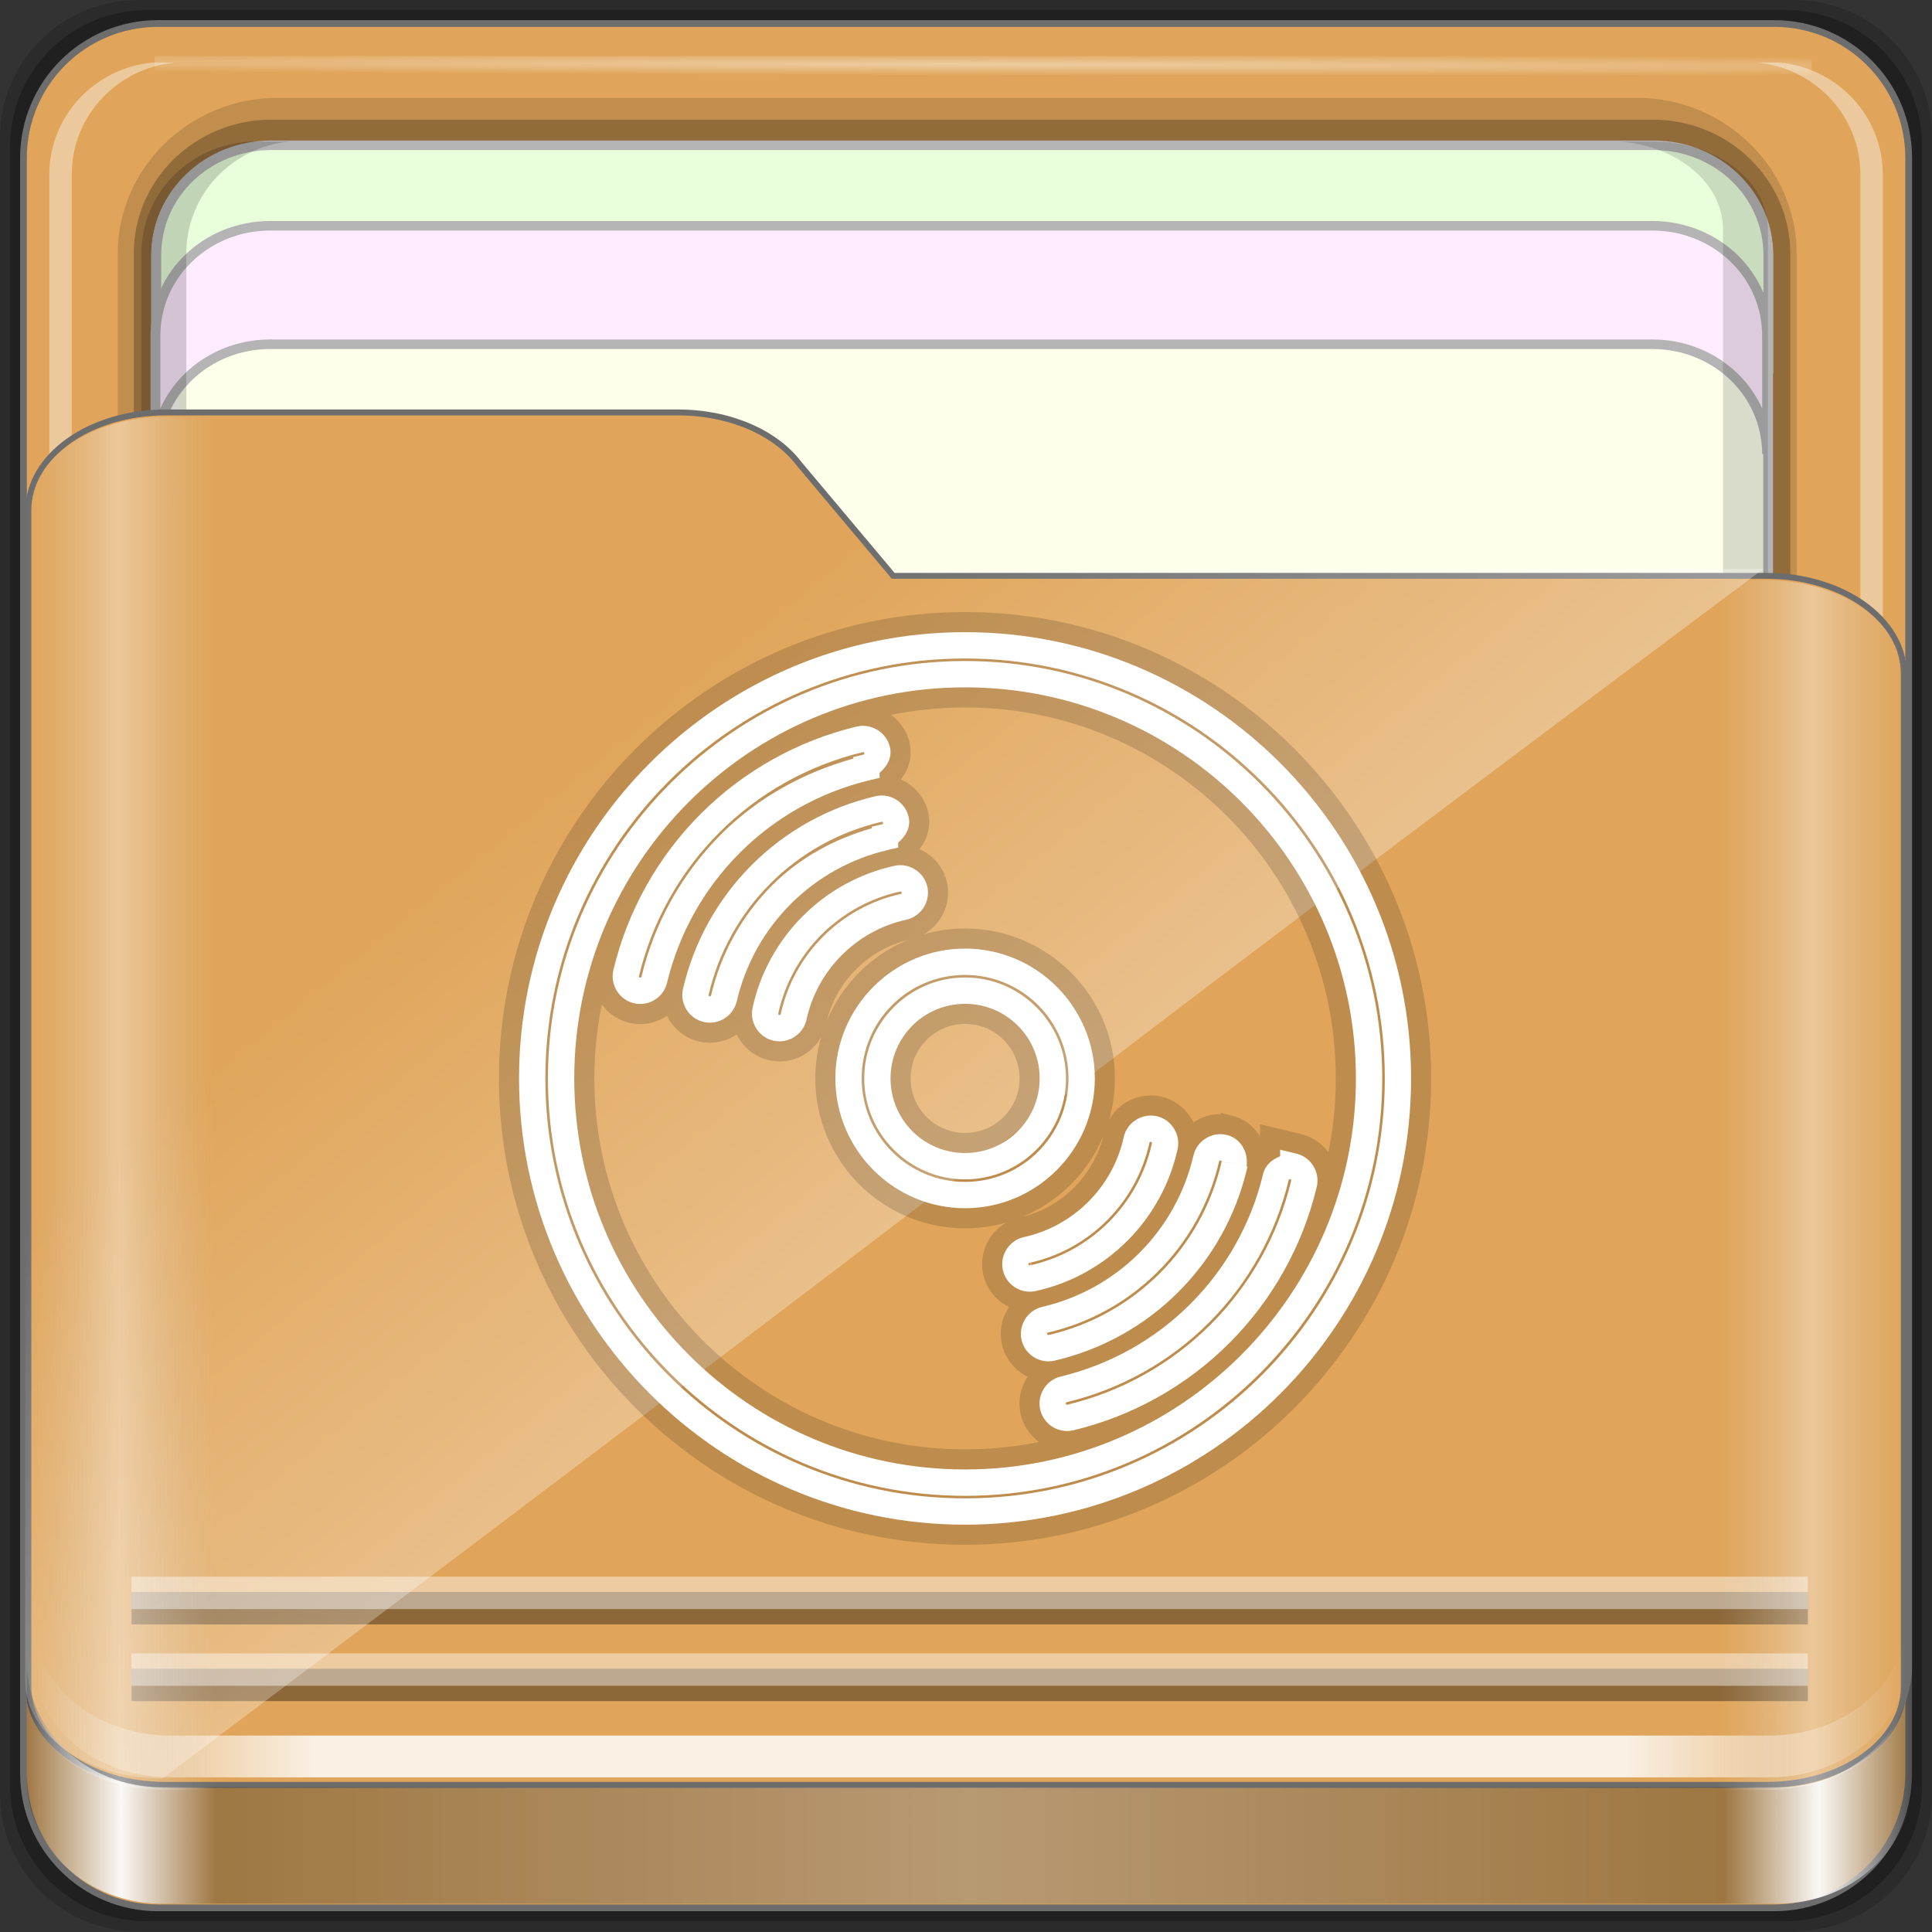 <?xml version="1.0" encoding="UTF-8" standalone="no"?>
<!-- Created with Inkscape (http://www.inkscape.org/) -->

<svg
   xmlns:dc="http://purl.org/dc/elements/1.1/"
   xmlns:cc="http://creativecommons.org/ns#"
   xmlns:rdf="http://www.w3.org/1999/02/22-rdf-syntax-ns#"
   xmlns:svg="http://www.w3.org/2000/svg"
   xmlns="http://www.w3.org/2000/svg"
   xmlns:xlink="http://www.w3.org/1999/xlink"
   xmlns:sodipodi="http://sodipodi.sourceforge.net/DTD/sodipodi-0.dtd"
   xmlns:inkscape="http://www.inkscape.org/namespaces/inkscape"
   width="96px"
   height="96px"
   viewBox="0 0 64 64"
   version="1.1"
   id="SVGRoot"
   sodipodi:docname="folder-disk.svg"
   inkscape:version="0.92.2 2405546, 2018-03-11">
  <rect x="0" y="0" width="64" height="64" fill="#333333" stroke="none"/>
  <sodipodi:namedview
     id="base"
     pagecolor="#ffffff"
     bordercolor="#666666"
     borderopacity="1.0"
     inkscape:pageopacity="0.0"
     inkscape:pageshadow="2"
     inkscape:zoom="3.9010417"
     inkscape:cx="48"
     inkscape:cy="48"
     inkscape:document-units="px"
     inkscape:current-layer="g852"
     showgrid="false"
     inkscape:showpageshadow="false"
     inkscape:pagecheckerboard="false"
     units="px"
     inkscape:window-width="1920"
     inkscape:window-height="994"
     inkscape:window-x="0"
     inkscape:window-y="21"
     inkscape:window-maximized="1"
     inkscape:lockguides="true"
     inkscape:grid-bbox="true"
     inkscape:snap-object-midpoints="true"
     inkscape:snap-page="true"
     inkscape:snap-grids="false"
     inkscape:snap-to-guides="false"
     inkscape:snap-global="false" />
  <defs
     id="defs2">
    <linearGradient
       id="linearGradient4314-5">
      <stop
         style="stop-color:#ff4b00;stop-opacity:1"
         offset="0"
         id="stop4316-5" />
      <stop
         style="stop-color:#ff5500;stop-opacity:1"
         offset="1"
         id="stop4318-8" />
    </linearGradient>
    <linearGradient
       id="linearGradient10433-4">
      <stop
         offset="0"
         style="stop-color:#d99600;stop-opacity:1"
         id="stop10435-7" />
      <stop
         offset="1"
         style="stop-color:#dfa800;stop-opacity:1"
         id="stop10437-6" />
    </linearGradient>
    <filter
       style="color-interpolation-filters:sRGB"
       id="filter10487-8">
      <feGaussianBlur
         stdDeviation="1.342"
         id="feGaussianBlur10489-9" />
    </filter>
    <linearGradient
       x1="13.255"
       y1="19"
       x2="13.255"
       y2="2.999"
       id="linearGradient3900-2"
       xlink:href="#linearGradient3183-0-6"
       gradientUnits="userSpaceOnUse"
       gradientTransform="matrix(2.425,0,0,2.467,7.958,26.458)" />
    <linearGradient
       id="linearGradient3183-0-6">
      <stop
         id="stop3185-9-06"
         style="stop-color:#c80000;stop-opacity:1"
         offset="0" />
      <stop
         id="stop3187-6-9"
         style="stop-color:#f3604d;stop-opacity:1"
         offset="1" />
    </linearGradient>
    <linearGradient
       id="linearGradient3962-5">
      <stop
         id="stop3964-5"
         style="stop-color:#f5f5f5;stop-opacity:1"
         offset="0" />
      <stop
         id="stop3966-1"
         style="stop-color:#dcdcdc;stop-opacity:1"
         offset="1" />
    </linearGradient>
    <linearGradient
       id="linearGradient3369"
       inkscape:collect="always">
      <stop
         id="stop3371"
         offset="0"
         style="stop-color:#ff0000;stop-opacity:1;" />
      <stop
         id="stop3373"
         offset="1"
         style="stop-color:#ff0000;stop-opacity:0;" />
    </linearGradient>
    <linearGradient
       id="linearGradient3396"
       inkscape:collect="always">
      <stop
         id="stop3398"
         offset="0"
         style="stop-color:#ffc7bd;stop-opacity:1" />
      <stop
         id="stop3400"
         offset="1"
         style="stop-color:#f7ebef;stop-opacity:1" />
    </linearGradient>
    <linearGradient
       inkscape:collect="always"
       id="linearGradient3370">
      <stop
         style="stop-color:#d64518;stop-opacity:1"
         offset="0"
         id="stop3372" />
      <stop
         style="stop-color:#ef6110;stop-opacity:1"
         offset="1"
         id="stop3374" />
    </linearGradient>
    <linearGradient
       id="linearGradient3327"
       inkscape:collect="always">
      <stop
         id="stop3329"
         offset="0"
         style="stop-color:#000000;stop-opacity:0" />
      <stop
         style="stop-color:#000000;stop-opacity:0"
         offset="0.899"
         id="stop3335" />
      <stop
         id="stop3331"
         offset="1"
         style="stop-color:#000000;stop-opacity:0.5" />
    </linearGradient>
    <linearGradient
       inkscape:collect="always"
       id="linearGradient5088">
      <stop
         style="stop-color:#f7f3f7;stop-opacity:1"
         offset="0"
         id="stop5090" />
      <stop
         id="stop5094"
         offset="0.6"
         style="stop-color:#f7eff7;stop-opacity:1" />
      <stop
         style="stop-color:#cec3ce;stop-opacity:1"
         offset="1"
         id="stop5092" />
    </linearGradient>
    <linearGradient
       inkscape:collect="always"
       id="linearGradient4313">
      <stop
         style="stop-color:#1d204e;stop-opacity:1"
         offset="0"
         id="stop4315" />
      <stop
         style="stop-color:#fdad51;stop-opacity:1"
         offset="1"
         id="stop4317" />
    </linearGradient>
    <inkscape:perspective
       id="perspective3054"
       inkscape:persp3d-origin="48 : 32 : 1"
       inkscape:vp_z="96 : 48 : 1"
       inkscape:vp_y="0 : 1000 : 0"
       inkscape:vp_x="0 : 48 : 1"
       sodipodi:type="inkscape:persp3d" />
    <linearGradient
       id="linearGradient3558"
       inkscape:collect="always">
      <stop
         id="stop3560"
         offset="0"
         style="stop-color:#ded3d6;stop-opacity:1" />
      <stop
         id="stop3562"
         offset="1"
         style="stop-color:#efebef;stop-opacity:1" />
    </linearGradient>
    <linearGradient
       inkscape:collect="always"
       id="linearGradient3076">
      <stop
         style="stop-color:#ffe7f7;stop-opacity:1"
         offset="0"
         id="stop3078" />
      <stop
         style="stop-color:#ffc3ef;stop-opacity:1"
         offset="1"
         id="stop3080" />
    </linearGradient>
    <linearGradient
       id="linearGradient3048"
       inkscape:collect="always">
      <stop
         id="stop3050"
         offset="0"
         style="stop-color:#c16d16;stop-opacity:1" />
      <stop
         id="stop3052"
         offset="1"
         style="stop-color:#ff8e31;stop-opacity:1" />
    </linearGradient>
    <linearGradient
       id="linearGradient3119"
       inkscape:collect="always">
      <stop
         id="stop3121"
         offset="0"
         style="stop-color:#92948f;stop-opacity:0" />
      <stop
         style="stop-color:#9b9e98;stop-opacity:1"
         offset="0.428"
         id="stop3123" />
      <stop
         id="stop3125"
         offset="1"
         style="stop-color:#939690;stop-opacity:0" />
    </linearGradient>
    <linearGradient
       inkscape:collect="always"
       id="linearGradient3073">
      <stop
         style="stop-color:#ffffff;stop-opacity:0"
         offset="0"
         id="stop3075" />
      <stop
         id="stop3085"
         offset="0.459"
         style="stop-color:#ffffff;stop-opacity:1" />
      <stop
         style="stop-color:#ffffff;stop-opacity:0"
         offset="1"
         id="stop3083" />
    </linearGradient>
    <linearGradient
       id="linearGradient3047"
       inkscape:collect="always">
      <stop
         id="stop3049"
         offset="0"
         style="stop-color:#000000;stop-opacity:1" />
      <stop
         style="stop-color:#1a1a1a;stop-opacity:1"
         offset="0.061"
         id="stop3055" />
      <stop
         id="stop3057"
         offset="0.165"
         style="stop-color:#333333;stop-opacity:1" />
      <stop
         style="stop-color:#4d4d4d;stop-opacity:1"
         offset="0.554"
         id="stop3059" />
      <stop
         id="stop3051"
         offset="1"
         style="stop-color:#999999;stop-opacity:1" />
    </linearGradient>
    <linearGradient
       inkscape:collect="always"
       id="linearGradient3041">
      <stop
         style="stop-color:#1a1a1a;stop-opacity:1"
         offset="0"
         id="stop3043" />
      <stop
         style="stop-color:#808080;stop-opacity:1"
         offset="1"
         id="stop3045" />
    </linearGradient>
    <linearGradient
       id="linearGradient3029"
       inkscape:collect="always">
      <stop
         id="stop3031"
         offset="0"
         style="stop-color:#333333;stop-opacity:1" />
      <stop
         id="stop3033"
         offset="1"
         style="stop-color:#e0e0dd;stop-opacity:0;" />
    </linearGradient>
    <linearGradient
       gradientTransform="matrix(1.164,0,0,1.164,-7.863,-164.236)"
       gradientUnits="userSpaceOnUse"
       y2="975.333"
       x2="35.355"
       y1="1030.362"
       x1="35.355"
       id="linearGradient3035"
       xlink:href="#linearGradient3029"
       inkscape:collect="always" />
    <linearGradient
       gradientTransform="matrix(1.122,0,0,1.122,-5.85,-122.188)"
       y2="975.333"
       x2="35.355"
       y1="1030.362"
       x1="35.355"
       gradientUnits="userSpaceOnUse"
       id="linearGradient3039"
       xlink:href="#linearGradient3041"
       inkscape:collect="always" />
    <linearGradient
       gradientUnits="userSpaceOnUse"
       y2="972.333"
       x2="39.286"
       y1="1043.434"
       x1="40"
       id="linearGradient3053"
       xlink:href="#linearGradient3047"
       inkscape:collect="always" />
    <linearGradient
       y2="969.247"
       x2="24.527"
       y1="978.904"
       x1="14.869"
       gradientTransform="translate(0,-956.362)"
       gradientUnits="userSpaceOnUse"
       id="linearGradient3113"
       xlink:href="#linearGradient3073"
       inkscape:collect="always" />
    <linearGradient
       y2="967.509"
       x2="26.264"
       y1="978.621"
       x1="15.152"
       gradientTransform="matrix(-1,0,0,1,96,-956.362)"
       gradientUnits="userSpaceOnUse"
       id="linearGradient3115"
       xlink:href="#linearGradient3073"
       inkscape:collect="always" />
    <linearGradient
       y2="967.866"
       x2="25.55"
       y1="980.641"
       x1="13.132"
       gradientTransform="translate(0,-956.362)"
       gradientUnits="userSpaceOnUse"
       id="linearGradient3117"
       xlink:href="#linearGradient3119"
       inkscape:collect="always" />
    <linearGradient
       y2="967.866"
       x2="25.55"
       y1="980.641"
       x1="13.132"
       gradientTransform="matrix(-1,0,0,1,96,0)"
       gradientUnits="userSpaceOnUse"
       id="linearGradient3129"
       xlink:href="#linearGradient3119"
       inkscape:collect="always" />
    <linearGradient
       gradientUnits="userSpaceOnUse"
       y2="1045.863"
       x2="49.268"
       y1="996.573"
       x1="49.268"
       id="linearGradient3054"
       xlink:href="#linearGradient3048"
       inkscape:collect="always" />
    <linearGradient
       gradientUnits="userSpaceOnUse"
       y2="1033.554"
       x2="115.803"
       y1="985.472"
       x1="115.803"
       id="linearGradient3058"
       xlink:href="#linearGradient3048"
       inkscape:collect="always" />
    <linearGradient
       gradientTransform="matrix(1.414,0,0,1.414,-119.787,-419.055)"
       y2="1025.364"
       x2="115.803"
       y1="985.472"
       x1="115.803"
       gradientUnits="userSpaceOnUse"
       id="linearGradient3055"
       xlink:href="#linearGradient3076"
       inkscape:collect="always" />
    <linearGradient
       y2="1025.364"
       x2="115.803"
       y1="985.472"
       x1="115.803"
       gradientTransform="matrix(1.414,0,0,1.414,-119.787,-417.126)"
       gradientUnits="userSpaceOnUse"
       id="linearGradient3086"
       xlink:href="#linearGradient3076"
       inkscape:collect="always" />
    <linearGradient
       y2="1025.364"
       x2="115.803"
       y1="985.472"
       x1="115.803"
       gradientTransform="matrix(1.414,0,0,1.414,-119.787,-418.126)"
       gradientUnits="userSpaceOnUse"
       id="linearGradient3091"
       xlink:href="#linearGradient3076"
       inkscape:collect="always" />
    <linearGradient
       y2="1025.364"
       x2="115.803"
       y1="985.472"
       x1="115.803"
       gradientTransform="matrix(1.414,0,0,1.414,-119.787,-1375.417)"
       gradientUnits="userSpaceOnUse"
       id="linearGradient3093"
       xlink:href="#linearGradient3076"
       inkscape:collect="always" />
    <linearGradient
       gradientUnits="userSpaceOnUse"
       y2="980.726"
       x2="93.242"
       y1="1027.262"
       x1="93.242"
       id="linearGradient3564"
       xlink:href="#linearGradient3558"
       inkscape:collect="always" />
    <linearGradient
       gradientUnits="userSpaceOnUse"
       xlink:href="#linearGradient3737"
       id="linearGradient3613"
       y2="138.661"
       x2="48"
       y1="20.221"
       x1="48" />
    <linearGradient
       id="linearGradient3737">
      <stop
         offset="0"
         style="stop-color:#ffffff;stop-opacity:1"
         id="stop3739" />
      <stop
         offset="1"
         style="stop-color:#ffffff;stop-opacity:0"
         id="stop3741" />
    </linearGradient>
    <clipPath
       id="clipPath4355">
      <rect
         style="fill:#ffffff;fill-opacity:1;fill-rule:nonzero;stroke:none"
         id="rect4357"
         y="6"
         x="6"
         ry="6"
         rx="6"
         height="80"
         width="84" />
    </clipPath>
    <filter
       id="filter3794"
       color-interpolation-filters="sRGB"
       height="1.384"
       width="1.384"
       y="-0.192"
       x="-0.192">
      <feGaussianBlur
         stdDeviation="5.28"
         id="feGaussianBlur3796" />
    </filter>
    <clipPath
       id="clipPath4355-8">
      <rect
         style="fill:#ffffff;fill-opacity:1;fill-rule:nonzero;stroke:none"
         id="rect4357-5"
         y="6"
         x="6"
         ry="6"
         rx="6"
         height="80"
         width="84" />
    </clipPath>
    <filter
       id="filter3794-7"
       color-interpolation-filters="sRGB"
       height="1.384"
       width="1.384"
       y="-0.192"
       x="-0.192">
      <feGaussianBlur
         stdDeviation="5.28"
         id="feGaussianBlur3796-7" />
    </filter>
    <linearGradient
       gradientTransform="matrix(1.024,0,0,1.012,-1.143,-98.071)"
       gradientUnits="userSpaceOnUse"
       xlink:href="#ButtonShadow-0"
       id="linearGradient3026"
       y2="90.239"
       x2="32.251"
       y1="6.132"
       x1="32.251" />
    <linearGradient
       gradientTransform="matrix(1.006,0,0,0.994,100,0)"
       gradientUnits="userSpaceOnUse"
       id="ButtonShadow-0"
       y2="7.017"
       x2="45.448"
       y1="92.54"
       x1="45.448">
      <stop
         offset="0"
         style="stop-color:#000000;stop-opacity:1"
         id="stop3750-8" />
      <stop
         offset="1"
         style="stop-color:#000000;stop-opacity:0.588"
         id="stop3752-5" />
    </linearGradient>
    <linearGradient
       gradientTransform="translate(0,-97)"
       gradientUnits="userSpaceOnUse"
       xlink:href="#ButtonShadow-0"
       id="linearGradient3721"
       y2="90.239"
       x2="32.251"
       y1="6.132"
       x1="32.251" />
    <clipPath
       id="clipPath4355-0">
      <rect
         style="fill:#ffffff;fill-opacity:1;fill-rule:nonzero;stroke:none"
         id="rect4357-3"
         y="6"
         x="6"
         ry="6"
         rx="6"
         height="80"
         width="84" />
    </clipPath>
    <filter
       id="filter3794-73"
       color-interpolation-filters="sRGB"
       height="1.384"
       width="1.384"
       y="-0.192"
       x="-0.192">
      <feGaussianBlur
         stdDeviation="5.28"
         id="feGaussianBlur3796-0" />
    </filter>
    <linearGradient
       gradientTransform="translate(-102.19,953.176)"
       y2="82.455"
       x2="112.124"
       y1="82"
       x1="48"
       spreadMethod="reflect"
       gradientUnits="userSpaceOnUse"
       id="linearGradient3280"
       xlink:href="#linearGradient3737"
       inkscape:collect="always" />
    <linearGradient
       y2="-40"
       x2="48"
       y1="88"
       x1="48"
       gradientTransform="matrix(1,0,0,-1,-102.19,1045.176)"
       gradientUnits="userSpaceOnUse"
       id="linearGradient3284"
       xlink:href="#linearGradient3737"
       inkscape:collect="always" />
    <clipPath
       id="clipPath4165">
      <rect
         style="fill:#ff2a2a;fill-opacity:1;fill-rule:nonzero;stroke:none"
         id="rect4167"
         y="6"
         x="6"
         ry="6"
         rx="6"
         height="84"
         width="84" />
    </clipPath>
    <radialGradient
       gradientUnits="userSpaceOnUse"
       xlink:href="#linearGradient3853"
       id="radialGradient4393"
       fy="26.357"
       fx="24.821"
       r="8.036"
       cy="26.357"
       cx="24.821" />
    <linearGradient
       id="linearGradient3853">
      <stop
         offset="0"
         style="stop-color:#e88d01;stop-opacity:0.184"
         id="stop3855" />
      <stop
         offset="0.5"
         style="stop-color:#e58907;stop-opacity:0.411"
         id="stop3863" />
      <stop
         offset="0.75"
         style="stop-color:#e48a0a;stop-opacity:0.682"
         id="stop4397" />
      <stop
         offset="1"
         style="stop-color:#e4870a;stop-opacity:1"
         id="stop3859" />
    </linearGradient>
    <radialGradient
       gradientUnits="userSpaceOnUse"
       xlink:href="#linearGradient3853"
       id="radialGradient4045"
       fy="30.464"
       fx="43.393"
       r="4.107"
       cy="30.464"
       cx="43.393" />
    <radialGradient
       gradientUnits="userSpaceOnUse"
       xlink:href="#linearGradient3698"
       id="radialGradient4047"
       fy="24.64"
       fx="53.542"
       r="2.143"
       cy="24.64"
       cx="53.542" />
    <linearGradient
       id="linearGradient3698">
      <stop
         offset="0"
         style="stop-color:#f0a801;stop-opacity:0.186"
         id="stop3700" />
      <stop
         offset="0.5"
         style="stop-color:#f0a801;stop-opacity:0.357"
         id="stop3711" />
      <stop
         offset="0.75"
         style="stop-color:#e8a301;stop-opacity:0.837"
         id="stop4395" />
      <stop
         offset="1"
         style="stop-color:#e09201;stop-opacity:1"
         id="stop3703" />
    </linearGradient>
    <radialGradient
       gradientUnits="userSpaceOnUse"
       xlink:href="#linearGradient3698"
       id="radialGradient4049"
       fy="37.607"
       fx="62.679"
       r="5.357"
       cy="37.607"
       cx="62.679" />
    <radialGradient
       gradientUnits="userSpaceOnUse"
       xlink:href="#linearGradient3698"
       id="radialGradient4051"
       fy="62.283"
       fx="30.529"
       r="6.607"
       cy="62.283"
       cx="30.529" />
    <radialGradient
       gradientUnits="userSpaceOnUse"
       xlink:href="#linearGradient3853"
       id="radialGradient4053"
       fy="71.637"
       fx="65.731"
       r="8.214"
       cy="71.637"
       cx="65.731" />
    <radialGradient
       gradientUnits="userSpaceOnUse"
       xlink:href="#linearGradient3698"
       id="radialGradient4055"
       fy="56.426"
       fx="48.796"
       r="3.393"
       cy="56.426"
       cx="48.796" />
    <radialGradient
       gradientUnits="userSpaceOnUse"
       xlink:href="#linearGradient3853"
       id="radialGradient4125"
       fy="77.455"
       fx="12.211"
       r="7.857"
       cy="77.455"
       cx="12.211" />
    <radialGradient
       gradientUnits="userSpaceOnUse"
       xlink:href="#linearGradient3698"
       id="radialGradient4059"
       fy="87.036"
       fx="33.899"
       r="4.107"
       cy="87.036"
       cx="33.899" />
    <radialGradient
       gradientUnits="userSpaceOnUse"
       xlink:href="#linearGradient3698"
       id="radialGradient4061"
       fy="86.754"
       fx="50.864"
       r="5.357"
       cy="86.754"
       cx="50.864" />
    <radialGradient
       gradientUnits="userSpaceOnUse"
       xlink:href="#linearGradient3853"
       id="radialGradient4063"
       fy="13.679"
       fx="73.393"
       r="3.571"
       cy="13.679"
       cx="73.393" />
    <radialGradient
       gradientUnits="userSpaceOnUse"
       xlink:href="#linearGradient3698"
       id="radialGradient4065"
       fy="25.643"
       fx="80.714"
       r="9.286"
       cy="25.643"
       cx="80.714" />
    <radialGradient
       gradientUnits="userSpaceOnUse"
       xlink:href="#linearGradient3853"
       id="radialGradient4105"
       fy="79.565"
       fx="78.237"
       r="2.143"
       cy="79.565"
       cx="78.237" />
    <radialGradient
       gradientUnits="userSpaceOnUse"
       xlink:href="#linearGradient3698"
       id="radialGradient4102"
       fy="69.737"
       fx="82.598"
       r="4.821"
       cy="69.737"
       cx="82.598" />
    <radialGradient
       gradientUnits="userSpaceOnUse"
       xlink:href="#linearGradient3698"
       id="radialGradient4121"
       fy="34.283"
       fx="12.649"
       r="3.214"
       cy="34.283"
       cx="12.649" />
    <radialGradient
       gradientUnits="userSpaceOnUse"
       xlink:href="#linearGradient3698"
       id="radialGradient4073"
       fy="5.043"
       fx="34.688"
       r="6.071"
       cy="5.043"
       cx="34.688" />
    <radialGradient
       gradientTransform="matrix(1,0,0,0.975,0,0.378)"
       gradientUnits="userSpaceOnUse"
       xlink:href="#linearGradient3698"
       id="radialGradient4119"
       fy="17.705"
       fx="3.023"
       r="7.143"
       cy="17.705"
       cx="3.023" />
    <radialGradient
       gradientUnits="userSpaceOnUse"
       xlink:href="#linearGradient3698"
       id="radialGradient4077"
       fy="7.869"
       fx="60.239"
       r="2.768"
       cy="7.869"
       cx="60.239" />
    <radialGradient
       r="42"
       fy="90.172"
       fx="48"
       cy="90.172"
       cx="48"
       gradientTransform="matrix(1.157,0,0,0.996,-109.741,953.373)"
       gradientUnits="userSpaceOnUse"
       id="radialGradient3327"
       xlink:href="#linearGradient3737"
       inkscape:collect="always" />
    <linearGradient
       gradientTransform="translate(-102.19,953.176)"
       y2="63.893"
       x2="36.357"
       y1="6"
       x1="36.357"
       gradientUnits="userSpaceOnUse"
       id="linearGradient3330"
       xlink:href="#linearGradient3737"
       inkscape:collect="always" />
    <linearGradient
       gradientTransform="translate(-30.102,23.186)"
       y2="5.988"
       x2="48"
       y1="90"
       x1="48"
       gradientUnits="userSpaceOnUse"
       id="linearGradient3333"
       xlink:href="#linearGradient2841"
       inkscape:collect="always" />
    <linearGradient
       id="linearGradient2841">
      <stop
         offset="0"
         style="stop-color:#f0bf39;stop-opacity:1"
         id="stop2843" />
      <stop
         offset="1"
         style="stop-color:#f8e699;stop-opacity:1"
         id="stop2845" />
    </linearGradient>
    <linearGradient
       inkscape:collect="always"
       xlink:href="#linearGradient2841"
       id="linearGradient3639"
       gradientUnits="userSpaceOnUse"
       gradientTransform="translate(-102.19,953.176)"
       x1="48"
       y1="90"
       x2="48"
       y2="5.988" />
    <linearGradient
       spreadMethod="reflect"
       gradientUnits="userSpaceOnUse"
       xlink:href="#linearGradient3892"
       id="linearGradient3890"
       y2="88"
       x2="48"
       y1="88"
       x1="90" />
    <linearGradient
       id="linearGradient3892">
      <stop
         offset="0"
         style="stop-color:#000000;stop-opacity:0.471"
         id="stop3894" />
      <stop
         offset="0.118"
         style="stop-color:#000000;stop-opacity:0.392"
         id="stop3896" />
      <stop
         offset="0.238"
         style="stop-color:#000000;stop-opacity:0.294"
         id="stop3898" />
      <stop
         offset="1"
         style="stop-color:#000000;stop-opacity:0.157"
         id="stop3900" />
    </linearGradient>
    <linearGradient
       gradientTransform="matrix(-1,0,0,1,96,-30)"
       gradientUnits="userSpaceOnUse"
       xlink:href="#linearGradient3864"
       id="linearGradient3884"
       y2="115"
       x2="24"
       y1="115"
       x1="6" />
    <linearGradient
       id="linearGradient3864">
      <stop
         offset="0"
         style="stop-color:#ffffff;stop-opacity:0.078"
         id="stop3866" />
      <stop
         offset="0.25"
         style="stop-color:#ffffff;stop-opacity:0.314"
         id="stop3872" />
      <stop
         offset="0.6"
         style="stop-color:#ffffff;stop-opacity:0"
         id="stop3874" />
      <stop
         offset="1"
         style="stop-color:#ffffff;stop-opacity:0"
         id="stop3868" />
    </linearGradient>
    <linearGradient
       gradientTransform="translate(0,-30)"
       gradientUnits="userSpaceOnUse"
       xlink:href="#linearGradient3864"
       id="linearGradient3886"
       y2="115"
       x2="24"
       y1="115"
       x1="6" />
    <linearGradient
       spreadMethod="reflect"
       gradientTransform="translate(0,40)"
       gradientUnits="userSpaceOnUse"
       xlink:href="#linearGradient4482"
       id="linearGradient3855"
       y2="88"
       x2="48"
       y1="88"
       x1="90" />
    <linearGradient
       id="linearGradient4482">
      <stop
         offset="0"
         style="stop-color:#ffffff;stop-opacity:0.13"
         id="stop4484" />
      <stop
         offset="0.118"
         style="stop-color:#424242;stop-opacity:0.282"
         id="stop4486" />
      <stop
         offset="0.238"
         style="stop-color:#2f2f2f;stop-opacity:0.305"
         id="stop4488" />
      <stop
         offset="1"
         style="stop-color:#000000;stop-opacity:0.351"
         id="stop4490" />
    </linearGradient>
    <linearGradient
       y2="962.974"
       x2="53.796"
       y1="1034.463"
       x1="53.796"
       gradientUnits="userSpaceOnUse"
       id="linearGradient4311"
       xlink:href="#linearGradient4313"
       inkscape:collect="always" />
    <radialGradient
       gradientTransform="matrix(0.894,-0.894,0.858,0.858,-53.47,-21.188)"
       gradientUnits="userSpaceOnUse"
       r="31.155"
       fy="42.469"
       fx="-25.282"
       cy="42.469"
       cx="-25.282"
       id="radialGradient5100"
       xlink:href="#linearGradient5088"
       inkscape:collect="always" />
    <radialGradient
       r="31.155"
       fy="42.469"
       fx="-25.282"
       cy="42.469"
       cx="-25.282"
       gradientTransform="matrix(0.894,-0.894,0.858,0.858,-53.47,-21.188)"
       gradientUnits="userSpaceOnUse"
       id="radialGradient4054"
       xlink:href="#linearGradient5088"
       inkscape:collect="always" />
    <radialGradient
       gradientTransform="matrix(0.587,-0.608,0.6,0.58,42.664,-4.238)"
       gradientUnits="userSpaceOnUse"
       r="31.155"
       fy="48.041"
       fx="-39.967"
       cy="48.041"
       cx="-39.967"
       id="radialGradient3333"
       xlink:href="#linearGradient3327"
       inkscape:collect="always" />
    <radialGradient
       r="31.155"
       fy="48.041"
       fx="-39.967"
       cy="48.041"
       cx="-39.967"
       gradientTransform="matrix(0.704,-0.728,0.719,0.695,-46.243,-14.775)"
       gradientUnits="userSpaceOnUse"
       id="radialGradient3339"
       xlink:href="#linearGradient3327"
       inkscape:collect="always" />
    <radialGradient
       r="31.155"
       fy="48.041"
       fx="-39.967"
       cy="48.041"
       cx="-39.967"
       gradientTransform="matrix(0.489,-0.506,0.5,0.483,43.556,960.859)"
       gradientUnits="userSpaceOnUse"
       id="radialGradient3344"
       xlink:href="#linearGradient3327"
       inkscape:collect="always" />
    <linearGradient
       y2="962.974"
       x2="53.796"
       y1="1043.466"
       x1="53.796"
       gradientUnits="userSpaceOnUse"
       id="linearGradient3402"
       xlink:href="#linearGradient3370"
       inkscape:collect="always" />
    <linearGradient
       gradientUnits="userSpaceOnUse"
       y2="965.259"
       x2="61"
       y1="1042.862"
       x1="61"
       id="linearGradient3368"
       xlink:href="#linearGradient3370"
       inkscape:collect="always" />
    <linearGradient
       gradientTransform="translate(103.75,956.362)"
       gradientUnits="userSpaceOnUse"
       y2="32.75"
       x2="48.75"
       y1="62.5"
       x1="48.75"
       id="linearGradient3403"
       xlink:href="#linearGradient3396"
       inkscape:collect="always" />
    <linearGradient
       gradientUnits="userSpaceOnUse"
       y2="1.425"
       x2="8.031"
       y1="8.368"
       x1="8.031"
       id="linearGradient3375"
       xlink:href="#linearGradient3369"
       inkscape:collect="always" />
    <linearGradient
       gradientTransform="matrix(4.495,0,0,4.495,-261.707,-2646.888)"
       y2="1.425"
       x2="8.031"
       y1="8.368"
       x1="8.031"
       gradientUnits="userSpaceOnUse"
       id="linearGradient3422"
       xlink:href="#linearGradient3369"
       inkscape:collect="always" />
    <linearGradient
       gradientTransform="matrix(4.495,0,0,4.495,-261.707,-3603.25)"
       y2="1.425"
       x2="8.031"
       y1="8.368"
       x1="8.031"
       gradientUnits="userSpaceOnUse"
       id="linearGradient3428"
       xlink:href="#linearGradient3369"
       inkscape:collect="always" />
    <linearGradient
       inkscape:collect="always"
       xlink:href="#linearGradient3254"
       id="linearGradient4885"
       gradientUnits="userSpaceOnUse"
       gradientTransform="matrix(0.194,-0.17,-0.182,-0.266,6.19,101.299)"
       x1="143"
       y1="2.4000001e-06"
       x2="143"
       y2="120.018" />
    <linearGradient
       id="linearGradient3254">
      <stop
         offset="0"
         style="stop-color:#780000;stop-opacity:1;"
         id="stop3256" />
      <stop
         offset="0.066"
         style="stop-color:#930000;stop-opacity:1;"
         id="stop3266" />
      <stop
         offset="0.07"
         style="stop-color:#e6b210;stop-opacity:1;"
         id="stop3264" />
      <stop
         offset="0.191"
         style="stop-color:#d8a10f;stop-opacity:1;"
         id="stop3268" />
      <stop
         offset="0.21"
         style="stop-color:#9e1818;stop-opacity:1;"
         id="stop3262" />
      <stop
         offset="1"
         style="stop-color:#790505;stop-opacity:1;"
         id="stop3258" />
    </linearGradient>
    <linearGradient
       id="linearGradient3298">
      <stop
         id="stop3300"
         offset="0"
         style="stop-color:#ffffff;stop-opacity:0.031" />
      <stop
         style="stop-color:#ffffff;stop-opacity:1;"
         offset="0.05"
         id="stop3302" />
      <stop
         id="stop3304"
         offset="0.1"
         style="stop-color:#ffffff;stop-opacity:0.024" />
      <stop
         style="stop-color:#ffffff;stop-opacity:0.281"
         offset="0.5"
         id="stop3306" />
      <stop
         id="stop3308"
         offset="0.9"
         style="stop-color:#fefefe;stop-opacity:0.016" />
      <stop
         style="stop-color:#ffffff;stop-opacity:1;"
         offset="0.95"
         id="stop3310" />
      <stop
         id="stop3312"
         offset="1"
         style="stop-color:#fdfdfd;stop-opacity:0" />
    </linearGradient>
    <linearGradient
       id="linearGradient4188">
      <stop
         id="stop4190"
         offset="0"
         style="stop-color:#ffffff;stop-opacity:0;" />
      <stop
         style="stop-color:#ffffff;stop-opacity:1;"
         offset="0.15"
         id="stop4198" />
      <stop
         style="stop-color:#ffffff;stop-opacity:1;"
         offset="0.85"
         id="stop4196" />
      <stop
         id="stop4192"
         offset="1"
         style="stop-color:#ffffff;stop-opacity:0;" />
    </linearGradient>
    <linearGradient
       id="linearGradient3832">
      <stop
         id="stop3834"
         offset="0"
         style="stop-color:#d8d8d8;stop-opacity:0;" />
      <stop
         style="stop-color:#ffffff;stop-opacity:1;"
         offset="0.05"
         id="stop3842" />
      <stop
         id="stop3846"
         offset="0.1"
         style="stop-color:#d8d8d8;stop-opacity:0;" />
      <stop
         style="stop-color:#d8d8d8;stop-opacity:0;"
         offset="0.5"
         id="stop3840" />
      <stop
         id="stop3844"
         offset="0.9"
         style="stop-color:#d8d8d8;stop-opacity:0;" />
      <stop
         style="stop-color:#ffffff;stop-opacity:1;"
         offset="0.95"
         id="stop3848" />
      <stop
         id="stop3836"
         offset="1"
         style="stop-color:#d8d8d8;stop-opacity:0;" />
    </linearGradient>
    <linearGradient
       id="linearGradient4012">
      <stop
         id="stop4014"
         offset="0"
         style="stop-color:#9a9a9a;stop-opacity:1;" />
      <stop
         id="stop4016"
         offset="1"
         style="stop-color:#6e6e6e;stop-opacity:1;" />
    </linearGradient>
    <linearGradient
       y2="80.625"
       x2="89.75"
       y1="80.625"
       x1="6.25"
       gradientTransform="matrix(1.115,0,0,1.115,6.597,1043.355)"
       gradientUnits="userSpaceOnUse"
       id="linearGradient3891"
       xlink:href="#linearGradient4188"
       inkscape:collect="always" />
    <linearGradient
       y2="84.063"
       x2="95.496"
       y1="84.063"
       x1="1.121"
       gradientUnits="userSpaceOnUse"
       id="linearGradient3893"
       xlink:href="#linearGradient3298"
       inkscape:collect="always"
       gradientTransform="matrix(0.993,0,0,0.981,12.165,1055.322)" />
    <linearGradient
       inkscape:collect="always"
       xlink:href="#linearGradient3737"
       id="linearGradient3391"
       gradientUnits="userSpaceOnUse"
       x1="44.726"
       y1="59.746"
       x2="22.635"
       y2="34.832"
       gradientTransform="matrix(0.993,0,0,0.981,11.828,1054.893)" />
    <linearGradient
       y2="47.473"
       x2="89.924"
       y1="47.473"
       x1="6.076"
       gradientTransform="matrix(1.115,0,0,1.036,-5.522,2.796)"
       gradientUnits="userSpaceOnUse"
       id="linearGradient3889"
       xlink:href="#linearGradient3832"
       inkscape:collect="always" />
    <radialGradient
       r="36.916"
       fy="-187.511"
       fx="44.659"
       cy="-187.511"
       cx="44.659"
       gradientTransform="matrix(1.699,0.004,-9.9578932e-5,0.014,-31.242,-184.992)"
       gradientUnits="userSpaceOnUse"
       id="radialGradient3885"
       xlink:href="#linearGradient3737"
       inkscape:collect="always" />
  </defs>
  <g
     id="layer1"
     inkscape:groupmode="layer"
     inkscape:label="Layer 1">
    <g
       id="g938"
       transform="matrix(0.984,0,0,0.963,-3.199,-18.562)">
      <g
         id="g1521"
         transform="matrix(0.995,0,0,1,0.645,-1.038)">
        <g
           id="g852">
          <g
             id="g7100"
             transform="matrix(0.681,0,0,0.692,2.618,20.315)">
            <g
               transform="translate(0,-1026.52)"
               id="layer1-9"
               inkscape:label="Base">
              <g
                 transform="translate(-12.119,-22.917)"
                 id="g1835">
                <path
                   inkscape:connector-curvature="0"
                   id="path3897"
                   d="M 101.261,1049.437 H 18.976 c -3.799,0 -6.857,3.058 -6.857,6.857 v 82.286 c 0,3.799 3.058,6.857 6.857,6.857 h 82.286 c 3.799,0 6.857,-3.058 6.857,-6.857 v -82.286 c 0,-3.799 -3.058,-6.857 -6.857,-6.857 z"
                   style="display:inline;opacity:0.15;fill:#000000;fill-opacity:1;fill-rule:nonzero;stroke:none;stroke-width:0.987;enable-background:new" />
                <path
                   style="display:inline;opacity:0.25;fill:#000000;fill-opacity:1;fill-rule:nonzero;stroke:none;stroke-width:0.987;enable-background:new"
                   d="M 100.833,1049.937 H 19.404 c -3.759,0 -6.786,3.026 -6.786,6.786 v 81.429 c 0,3.759 3.026,6.786 6.786,6.786 h 81.429 c 3.759,0 6.786,-3.026 6.786,-6.786 v -81.429 c 0,-3.759 -3.026,-6.786 -6.786,-6.786 z"
                   id="path3895"
                   inkscape:connector-curvature="0" />
              </g>
            </g>
            <g
               inkscape:label="spalla"
               id="layer7">
              <path
                 inkscape:connector-curvature="0"
                 id="rect2419-1"
                 d="M 88.142,1.166 H 7.858 c -3.706,0 -6.69,2.984 -6.69,6.691 v 80.287 c 0,3.707 2.984,6.691 6.69,6.691 h 80.283 c 3.706,0 6.69,-2.984 6.69,-6.691 V 7.856 c 0,-3.707 -2.984,-6.691 -6.69,-6.691 z"
                 style="display:inline;fill:#e0a55a;fill-opacity:1;fill-rule:nonzero;stroke:#6d6d6d;stroke-width:0.335;stroke-miterlimit:4;stroke-dasharray:none;stroke-opacity:1;enable-background:new" />
            </g>
            <g
               inkscape:label="interno"
               id="layer6">
              <g
                 style="enable-background:new"
                 transform="matrix(0,-1.086,1.115,0,-0.948,206.754)"
                 id="g4855">
                <path
                   style="color:#000000;font-style:normal;font-variant:normal;font-weight:normal;font-stretch:normal;font-size:medium;line-height:normal;font-family:Sans;-inkscape-font-specification:Sans;text-indent:0;text-align:start;text-decoration:none;text-decoration-line:none;letter-spacing:normal;word-spacing:normal;text-transform:none;writing-mode:lr-tb;direction:ltr;baseline-shift:baseline;text-anchor:start;display:inline;overflow:visible;visibility:visible;opacity:0.137;fill:#000000;fill-opacity:1;fill-rule:nonzero;stroke:none;stroke-width:2;marker:none;enable-background:accumulate"
                   d="m 117.219,6.098 c -3.921,0 -7.125,3.204 -7.125,7.125 v 60.562 c 0,3.921 3.204,7.125 7.125,7.125 h 61.562 c 3.921,0 7.125,-3.204 7.125,-7.125 v -60.562 c 0,-3.921 -3.204,-7.125 -7.125,-7.125 z"
                   id="path4843"
                   inkscape:connector-curvature="0"
                   sodipodi:nodetypes="sssssssss" />
                <path
                   sodipodi:nodetypes="sssssssss"
                   inkscape:connector-curvature="0"
                   id="path4849"
                   d="m 117.219,6.813 c -3.379,0 -6.125,2.746 -6.125,6.125 v 61.562 c 0,3.379 2.746,6.125 6.125,6.125 h 61.562 c 3.379,0 6.125,-2.746 6.125,-6.125 v -61.562 c 0,-3.379 -2.746,-6.125 -6.125,-6.125 z"
                   style="color:#000000;font-style:normal;font-variant:normal;font-weight:normal;font-stretch:normal;font-size:medium;line-height:normal;font-family:Sans;-inkscape-font-specification:Sans;text-indent:0;text-align:start;text-decoration:none;text-decoration-line:none;letter-spacing:normal;word-spacing:normal;text-transform:none;writing-mode:lr-tb;direction:ltr;baseline-shift:baseline;text-anchor:start;display:inline;overflow:visible;visibility:visible;opacity:0.245;fill:#000000;fill-opacity:1;fill-rule:nonzero;stroke:none;stroke-width:2;marker:none;enable-background:accumulate" />
                <path
                   inkscape:connector-curvature="0"
                   id="path4046"
                   d="m 183.704,12.925 c 0,-2.843 -2.242,-5.119 -5.026,-5.119 h -30.722 c 2.784,0 5.026,2.276 5.026,5.119 v 61.594 c 0,2.843 -2.242,5.119 -5.026,5.119 h 30.722 c 2.784,0 5.026,-2.276 5.026,-5.119 z"
                   style="display:inline;fill:#fdffeb;fill-opacity:1;fill-rule:nonzero;stroke:#b4b4b4;stroke-width:0.437;stroke-miterlimit:4;stroke-dasharray:none;stroke-opacity:1" />
                <path
                   style="display:inline;opacity:0.4;fill:#ffffff;fill-opacity:1;fill-rule:nonzero;stroke:none"
                   d="m 115.708,79.154 v 1 c 0.262,2.594 2.46,4.594 5.125,4.594 h 61.562 c 2.665,0 4.863,-2 5.125,-4.594 v -1 c -0.262,2.594 -2.46,4.594 -5.125,4.594 h -61.562 c -2.665,0 -4.863,-2 -5.125,-4.594 z"
                   id="path4815"
                   inkscape:connector-curvature="0" />
                <path
                   style="display:inline;opacity:0.5;fill:#ffffff;fill-opacity:1;fill-rule:nonzero;stroke:none"
                   d="m 116.688,7.813 c -2.594,0.262 -4.594,2.46 -4.594,5.125 v 0.469 c 0.262,-2.594 2.46,-4.594 5.125,-4.594 h 61.562 c 2.665,0 4.863,2 5.125,4.594 v -0.469 c 0,-2.843 -2.282,-5.125 -5.125,-5.125 h -61.562 c -0.178,0 -0.358,-0.017 -0.531,0 z"
                   id="path4820"
                   inkscape:connector-curvature="0" />
                <path
                   inkscape:connector-curvature="0"
                   id="path3896"
                   d="m 115.708,8.643 v -1 c 0.262,-2.594 2.46,-4.594 5.125,-4.594 h 61.562 c 2.665,0 4.863,2 5.125,4.594 v 1 c -0.262,-2.594 -2.46,-4.594 -5.125,-4.594 h -61.562 c -2.665,0 -4.863,2 -5.125,4.594 z"
                   style="display:inline;opacity:0.4;fill:#ffffff;fill-opacity:1;fill-rule:nonzero;stroke:none" />
                <rect
                   transform="rotate(90)"
                   y="-187.827"
                   x="7.743"
                   height="0.907"
                   width="73.831"
                   id="rect3902"
                   style="opacity:0.426;fill:url(#radialGradient3885);fill-opacity:1;stroke:none" />
                <path
                   style="display:inline;fill:#e9ffdb;fill-opacity:1;fill-rule:nonzero;stroke:#b4b4b4;stroke-width:0.437;stroke-miterlimit:4;stroke-dasharray:none;stroke-opacity:1"
                   d="m 183.733,12.934 c 0,-2.843 -2.242,-5.119 -5.026,-5.119 h -5.422 c 2.784,0 5.026,2.276 5.026,5.119 v 61.594 c 0,2.843 -2.242,5.119 -5.026,5.119 h 5.422 c 2.784,0 5.026,-2.276 5.026,-5.119 z"
                   id="path3899"
                   inkscape:connector-curvature="0" />
                <path
                   inkscape:connector-curvature="0"
                   id="path3086"
                   d="m 180.049,12.896 c 0,-2.842 -2.242,-5.117 -5.026,-5.117 h -5.422 c 2.784,0 5.026,2.275 5.026,5.117 v 61.576 c 0,2.842 -2.242,5.117 -5.026,5.117 h 5.422 c 2.784,0 5.026,-2.275 5.026,-5.117 z"
                   style="display:inline;fill:#ffecfe;fill-opacity:1;fill-rule:nonzero;stroke:#b4b4b4;stroke-width:0.437;stroke-miterlimit:4;stroke-dasharray:none;stroke-opacity:1" />
                <path
                   style="display:inline;opacity:0.138;fill:#000000;fill-opacity:1;fill-rule:nonzero;stroke:none"
                   d="m 127.618,73.032 v 1.469 c 0,2.843 1.789,5.125 4.017,5.125 h 48.254 c 2.228,0 4.017,-2.282 4.017,-5.125 v -1.469 c -0.205,2.594 -1.928,4.594 -4.017,4.594 h -48.254 c -2.089,0 -3.812,-2 -4.017,-4.594 z"
                   id="path4810"
                   inkscape:connector-curvature="0" />
                <path
                   inkscape:connector-curvature="0"
                   id="path3898"
                   d="m 112.094,13.748 v -1.469 c 0,-2.843 2.282,-5.125 5.125,-5.125 h 61.562 c 2.843,0 5.125,2.282 5.125,5.125 v 1.469 c -0.262,-2.594 -2.46,-4.594 -5.125,-4.594 h -61.562 c -2.665,0 -4.863,2 -5.125,4.594 z"
                   style="display:inline;opacity:0.169;fill:#000000;fill-opacity:1;fill-rule:nonzero;stroke:none" />
              </g>
            </g>
            <g
               inkscape:label="tasca"
               id="layer5">
              <path
                 style="display:inline;fill:#e0a55a;fill-opacity:1;fill-rule:nonzero;stroke:#6d6d6d;stroke-width:0.294;stroke-miterlimit:4;stroke-dasharray:none;stroke-opacity:1;enable-background:new"
                 d="m 1.411,83.85 c 0,2.7 3.041,4.873 6.818,4.873 H 87.771 c 3.777,0 6.818,-2.173 6.818,-4.873 V 33.495 c 0,-2.7 -3.041,-4.873 -6.818,-4.873 H 44.378 L 39.691,23.038 C 38.539,21.519 36.286,20.5 33.69,20.5 H 8.229 c -3.777,0 -6.818,2.173 -6.818,4.873 z"
                 id="path4187"
                 inkscape:connector-curvature="0"
                 sodipodi:nodetypes="ssssssccssss" />
            </g>
            <g
               style="display:inline"
               inkscape:label="ombre-luci"
               id="layer3">
              <g
                 transform="matrix(1,0,0,0.933,0,6.327)"
                 id="g1041">
                <g
                   transform="translate(-11.94,-1049.596)"
                   id="g913">
                  <path
                     inkscape:connector-curvature="0"
                     id="path4045"
                     d="m 13.566,1129.008 v 2.23 c 0,3.49 3.056,6.272 6.83,6.272 h 79.447 c 3.774,0 6.83,-2.782 6.83,-6.272 v -2.23 c 0,3.49 -3.056,6.272 -6.83,6.272 H 20.395 c -3.774,0 -6.83,-2.782 -6.83,-6.272 z"
                     style="display:inline;opacity:0.831;fill:url(#linearGradient3891);fill-opacity:1;fill-rule:nonzero;stroke:none;stroke-width:1.115;enable-background:new" />
                  <path
                     style="opacity:0.375;fill:none;stroke:#000000;stroke-width:1.727px;stroke-linecap:butt;stroke-linejoin:miter;stroke-opacity:1;enable-background:new"
                     d="m 18.476,1132.583 h 83.286 v 0 0"
                     id="path4114"
                     inkscape:connector-curvature="0" />
                  <path
                     inkscape:connector-curvature="0"
                     id="path4110"
                     d="m 18.476,1131.766 h 83.286 v 0 0"
                     style="opacity:0.435;fill:none;stroke:#ffffff;stroke-width:1.727px;stroke-linecap:butt;stroke-linejoin:miter;stroke-opacity:1;enable-background:new" />
                  <path
                     inkscape:connector-curvature="0"
                     id="path4116"
                     d="m 18.476,1128.496 h 83.286 v 0 0"
                     style="opacity:0.375;fill:none;stroke:#000000;stroke-width:1.727px;stroke-linecap:butt;stroke-linejoin:miter;stroke-opacity:1;enable-background:new" />
                  <path
                     style="opacity:0.435;fill:none;stroke:#ffffff;stroke-width:1.727px;stroke-linecap:butt;stroke-linejoin:miter;stroke-opacity:1;enable-background:new"
                     d="m 18.476,1127.679 h 83.286 v 0 0"
                     id="path4112"
                     inkscape:connector-curvature="0" />
                  <path
                     inkscape:connector-curvature="0"
                     id="path3871"
                     d="m 13.277,1131.369 v 6.238 c 0,3.678 2.994,6.633 6.7,6.633 h 80.281 c 3.706,0 6.7,-2.955 6.7,-6.633 v -6.238 c 0,3.678 -2.994,6.664 -6.7,6.664 H 19.978 c -3.706,0 -6.7,-2.986 -6.7,-6.664 z"
                     style="display:inline;opacity:0.3;fill:#000000;fill-opacity:1;fill-rule:nonzero;stroke:none;stroke-width:0.987;enable-background:new" />
                  <path
                     style="display:inline;opacity:0.951;fill:url(#linearGradient3893);fill-opacity:1;fill-rule:nonzero;stroke:none;stroke-width:0.987;enable-background:new"
                     d="m 13.277,1131.369 v 6.238 c 0,3.678 2.994,6.633 6.7,6.633 h 80.281 c 3.706,0 6.7,-2.955 6.7,-6.633 v -6.238 c 0,3.678 -2.994,6.664 -6.7,6.664 H 19.978 c -3.706,0 -6.7,-2.986 -6.7,-6.664 z"
                     id="path3876"
                     inkscape:connector-curvature="0" />
                  <path
                     style="display:inline;opacity:0.332;fill:url(#linearGradient3391);fill-opacity:1;fill-rule:nonzero;stroke:none;stroke-width:0.987;enable-background:new"
                     d="m 13.193,1132.344 c 0,2.895 3.041,5.226 6.818,5.226 49.601,-40.026 39.172,-32.106 79.542,-64.449 H 56.16 l -4.687,-5.988 c -1.152,-1.629 -3.404,-2.722 -6.001,-2.722 H 20.01 c -3.777,0 -6.818,2.331 -6.818,5.226 z"
                     id="path3355"
                     inkscape:connector-curvature="0"
                     sodipodi:nodetypes="sccccssss" />
                </g>
                <path
                   style="display:inline;opacity:0.381;fill:url(#linearGradient3889);fill-opacity:1;fill-rule:nonzero;stroke:none;stroke-width:0.987;enable-background:new"
                   d="m 1.411,83.354 c 0,2.895 3.041,5.226 6.818,5.226 H 87.771 c 3.777,0 6.818,-2.331 6.818,-5.226 v -53.998 c 0,-2.895 -3.041,-5.226 -6.818,-5.226 H 44.378 l -4.687,-5.988 c -1.152,-1.629 -3.404,-2.722 -6.001,-2.722 H 8.229 c -3.777,0 -6.818,2.331 -6.818,5.226 z"
                   id="path3262"
                   inkscape:connector-curvature="0"
                   sodipodi:nodetypes="ssssssccssss" />
              </g>
            </g>
          </g>
          <g
             id="g1126"
             transform="matrix(0.799,0,0,0.813,16.243,43.61)"
             style="fill:#ffffff" />
          <g
             transform="matrix(0.695,0,0,0.707,13.749,-381.285)"
             id="cd-dvd"
             style="fill:none;stroke:#fbfbfb;stroke-width:1.281;stroke-miterlimit:4;stroke-dasharray:none;stroke-opacity:0.835">
            <path
               style="color:#000000;font-style:normal;font-variant:normal;font-weight:normal;font-stretch:normal;font-size:medium;line-height:normal;font-family:sans-serif;font-variant-ligatures:normal;font-variant-position:normal;font-variant-caps:normal;font-variant-numeric:normal;font-variant-alternates:normal;font-feature-settings:normal;text-indent:0;text-align:start;text-decoration:none;text-decoration-line:none;text-decoration-style:solid;text-decoration-color:#000000;letter-spacing:normal;word-spacing:normal;text-transform:none;writing-mode:lr-tb;direction:ltr;text-orientation:mixed;dominant-baseline:auto;baseline-shift:baseline;text-anchor:start;white-space:normal;shape-padding:0;clip-rule:nonzero;display:inline;overflow:visible;visibility:visible;opacity:1;isolation:auto;mix-blend-mode:normal;color-interpolation:sRGB;color-interpolation-filters:linearRGB;solid-color:#000000;solid-opacity:1;vector-effect:none;fill:none;fill-opacity:1;fill-rule:nonzero;stroke:#000000;stroke-width:1.957;stroke-linecap:butt;stroke-linejoin:miter;stroke-miterlimit:4;stroke-dasharray:none;stroke-dashoffset:0;stroke-opacity:0.153;color-rendering:auto;image-rendering:auto;shape-rendering:auto;text-rendering:auto;enable-background:accumulate"
               d="m 30.967,598.789 c -11.967,0 -21.713,9.746 -21.713,21.713 1e-7,11.967 9.746,21.713 21.713,21.713 11.967,0 21.713,-9.746 21.713,-21.713 0,-11.967 -9.746,-21.713 -21.713,-21.713 z m 0,1.281 c 11.272,0 20.434,9.16 20.434,20.432 0,11.272 -9.162,20.432 -20.434,20.432 -11.272,0 -20.432,-9.16 -20.432,-20.432 0,-11.272 9.16,-20.432 20.432,-20.432 z m 0,0.123 c -11.192,0 -20.307,9.117 -20.307,20.309 0,11.192 9.115,20.309 20.307,20.309 11.192,0 20.309,-9.117 20.309,-20.309 0,-11.192 -9.117,-20.309 -20.309,-20.309 z m 0,1.281 c 10.497,0 19.027,8.53 19.027,19.027 0,10.497 -8.53,19.027 -19.027,19.027 -10.497,0 -19.025,-8.53 -19.025,-19.027 0,-10.497 8.528,-19.027 19.025,-19.027 z m -5.277,1.908 c -2.878,0.692 -5.504,2.162 -7.592,4.25 -2.088,2.088 -3.558,4.712 -4.25,7.59 -0.172,0.714 0.279,1.449 0.992,1.621 0.11,0.027 0.215,0.037 0.314,0.037 0.608,0 1.157,-0.42 1.305,-1.029 v -0.002 c 0.576,-2.397 1.8,-4.581 3.537,-6.318 1.737,-1.738 3.923,-2.961 6.32,-3.537 h 0.002 l 0.488,-0.117 v -0.242 c 0.371,-0.319 0.623,-0.757 0.502,-1.26 -0.172,-0.715 -0.905,-1.161 -1.617,-0.992 z m 0.297,1.246 c 0.041,-0.01 0.067,0.005 0.076,0.045 0.009,0.038 -0.006,0.064 -0.045,0.074 -5.95e-4,1.4e-4 -0.001,-1.5e-4 -0.002,0 -7.52e-4,1.9e-4 7.7e-4,0.002 0,0.002 -0.003,6.3e-4 -0.005,0.001 -0.008,0.002 l -0.482,0.115 v 0.074 c -2.423,0.676 -4.657,1.904 -6.436,3.684 -1.904,1.905 -3.244,4.3 -3.875,6.926 -0.009,0.036 -0.035,0.049 -0.061,0.049 -0.009,0 -0.014,-0.002 -0.014,-0.002 -0.041,-0.01 -0.056,-0.035 -0.047,-0.074 0.637,-2.649 1.989,-5.063 3.91,-6.984 1.921,-1.921 4.334,-3.273 6.982,-3.91 z m 0.613,2.145 c -2.283,0.534 -4.364,1.689 -6.018,3.344 -1.656,1.655 -2.813,3.739 -3.346,6.025 -0.168,0.715 0.286,1.444 1,1.611 0.112,0.027 0.218,0.035 0.309,0.035 0.612,0 1.163,-0.424 1.307,-1.037 0.419,-1.798 1.328,-3.435 2.629,-4.736 1.3,-1.301 2.938,-2.21 4.734,-2.629 5.51e-4,-1.3e-4 0.001,1.3e-4 0.002,0 l 0.494,-0.115 v -0.242 c 0.371,-0.316 0.625,-0.752 0.508,-1.254 -0.166,-0.715 -0.897,-1.177 -1.617,-1.002 z m 0.299,1.244 h 0.004 0.002 c 0.03,-0.007 0.057,0.007 0.066,0.047 h 0.002 v 0.002 c 0.009,0.039 -0.006,0.063 -0.047,0.072 l -0.496,0.115 v 0.076 c -1.825,0.519 -3.512,1.435 -4.855,2.779 -1.469,1.47 -2.498,3.322 -2.971,5.352 -0.008,0.035 -0.033,0.047 -0.059,0.047 -0.014,0 -0.015,-2.2e-4 -0.006,0.002 l -0.004,-0.002 h -0.006 c -0.04,-0.009 -0.056,-0.035 -0.047,-0.074 0.479,-2.055 1.517,-3.924 3.004,-5.41 v -0.002 c 1.487,-1.487 3.357,-2.525 5.412,-3.004 z m 0.635,2.139 c -3.446,0.754 -6.158,3.466 -6.912,6.912 h 0.002 c -0.157,0.717 0.305,1.44 1.021,1.598 0.099,0.022 0.198,0.031 0.291,0.031 0.618,0 1.174,-0.434 1.311,-1.055 v -0.002 c 0.53,-2.421 2.44,-4.331 4.861,-4.861 0.717,-0.157 1.18,-0.88 1.023,-1.598 -0.158,-0.718 -0.882,-1.18 -1.596,-1.025 z m 1.598,1.025 0.016,0.137 v -0.07 z m -1.326,0.227 c 0.041,-0.009 0.067,0.005 0.076,0.047 0.009,0.04 -0.008,0.066 -0.047,0.074 -2.911,0.637 -5.203,2.927 -5.84,5.838 -0.008,0.037 -0.031,0.049 -0.059,0.049 -0.007,0 -0.012,4e-4 -0.014,0 v -0.002 h -0.002 c -0.04,-0.009 -0.056,-0.032 -0.047,-0.072 0.647,-2.955 2.977,-5.286 5.932,-5.934 z m 3.162,2.777 c -3.477,0 -6.314,2.84 -6.314,6.316 0,3.477 2.838,6.316 6.314,6.316 3.477,0 6.316,-2.84 6.316,-6.316 0,-3.477 -2.84,-6.316 -6.316,-6.316 z m 0,1.281 c 2.782,0 5.035,2.253 5.035,5.035 0,2.782 -2.253,5.035 -5.035,5.035 -2.782,0 -5.033,-2.253 -5.033,-5.035 0,-2.782 2.251,-5.035 5.033,-5.035 z m 0,0.125 c -2.702,0 -4.91,2.208 -4.91,4.91 0,2.702 2.208,4.912 4.91,4.912 2.703,0 4.912,-2.21 4.912,-4.912 0,-2.702 -2.21,-4.91 -4.912,-4.91 z m 0,1.281 c 2.007,0 3.631,1.622 3.631,3.629 0,2.007 -1.623,3.631 -3.631,3.631 -2.008,0 -3.629,-1.624 -3.629,-3.631 0,-2.007 1.622,-3.629 3.629,-3.629 z m 9.322,5.465 c -0.716,-0.156 -1.443,0.308 -1.6,1.025 -0.53,2.421 -2.44,4.331 -4.861,4.861 -0.717,0.157 -1.18,0.882 -1.023,1.6 0.137,0.62 0.692,1.055 1.311,1.055 0.101,0 0.194,-0.013 0.277,-0.029 h 0.006 l 0.004,-0.002 c 3.445,-0.754 6.156,-3.464 6.91,-6.91 0.157,-0.717 -0.307,-1.443 -1.023,-1.6 z m 1.023,1.6 0.016,-0.068 v -0.068 z m 2.387,-0.686 c -0.721,-0.174 -1.45,0.29 -1.615,1.002 -0.419,1.798 -1.328,3.435 -2.629,4.736 -1.301,1.301 -2.938,2.211 -4.736,2.629 -0.714,0.167 -1.17,0.898 -1.002,1.613 0.143,0.614 0.696,1.037 1.307,1.037 0.101,0 0.204,-0.013 0.303,-0.035 h 0.002 c 2.286,-0.533 4.372,-1.689 6.027,-3.346 1.655,-1.655 2.811,-3.739 3.344,-6.025 0.013,-0.054 -0.031,-0.099 -0.025,-0.152 l -1.223,-0.139 c -0.479,2.055 -1.516,3.924 -3.002,5.41 -1.487,1.487 -3.355,2.525 -5.41,3.004 -0.007,0.002 -0.012,0.002 -0.016,0.002 -0.026,0 -0.051,-0.013 -0.059,-0.047 l -0.002,-0.002 c -0.009,-0.039 0.006,-0.063 0.047,-0.072 2.03,-0.472 3.882,-1.502 5.352,-2.973 1.469,-1.47 2.498,-3.32 2.971,-5.35 0.01,-0.042 0.031,-0.057 0.064,-0.049 l 0.006,0.002 h 0.004 c 0.04,0.009 0.054,0.034 0.045,0.072 l 1.223,0.141 c 0.07,-0.659 -0.316,-1.303 -0.975,-1.459 z m -3.684,0.338 c 0.04,0.009 0.056,0.034 0.047,0.074 -0.646,2.952 -2.972,5.279 -5.922,5.93 -0.001,2.7e-4 -7.06e-4,-2.3e-4 -0.002,0 -0.015,0.003 -0.025,0.004 -0.023,0.004 -0.028,0 -0.052,-0.012 -0.061,-0.049 -0.009,-0.04 0.009,-0.063 0.049,-0.072 2.911,-0.637 5.201,-2.929 5.838,-5.84 0.009,-0.043 0.031,-0.056 0.074,-0.047 z m 6.289,0.381 v 0.32 c -0.391,0.158 -0.726,0.428 -0.83,0.863 h 0.002 c -0.576,2.397 -1.8,4.581 -3.537,6.318 -1.737,1.738 -3.923,2.961 -6.32,3.537 h -0.002 c -0.713,0.173 -1.162,0.907 -0.99,1.621 0.147,0.61 0.697,1.029 1.305,1.029 0.101,0 0.206,-0.012 0.312,-0.037 h 0.002 c 2.879,-0.692 5.504,-2.162 7.592,-4.25 2.088,-2.088 3.557,-4.714 4.25,-7.592 v -0.002 c 0.17,-0.714 -0.279,-1.445 -0.992,-1.617 z m 0.49,1.436 c 0.041,0.01 0.056,0.037 0.047,0.076 -0.638,2.65 -1.989,5.063 -3.91,6.984 -1.921,1.921 -4.334,3.273 -6.984,3.91 -0.003,8e-4 -0.009,0.002 -0.016,0.002 -0.025,0 -0.052,-0.015 -0.061,-0.049 -0.009,-0.039 0.005,-0.064 0.047,-0.074 2.626,-0.631 5.023,-1.972 6.928,-3.877 1.904,-1.905 3.244,-4.3 3.875,-6.926 0.01,-0.042 0.033,-0.056 0.074,-0.047 z"
               id="path1949"
               inkscape:connector-curvature="0" />
            <path
               inkscape:connector-curvature="0"
               id="path7547"
               d="m 30.967,598.789 c -11.967,0 -21.713,9.746 -21.713,21.713 1e-7,11.967 9.746,21.713 21.713,21.713 11.967,0 21.713,-9.746 21.713,-21.713 0,-11.967 -9.746,-21.713 -21.713,-21.713 z m 0,1.281 c 11.272,0 20.434,9.16 20.434,20.432 0,11.272 -9.162,20.432 -20.434,20.432 -11.272,0 -20.432,-9.16 -20.432,-20.432 0,-11.272 9.16,-20.432 20.432,-20.432 z m 0,0.123 c -11.192,0 -20.307,9.117 -20.307,20.309 0,11.192 9.115,20.309 20.307,20.309 11.192,0 20.309,-9.117 20.309,-20.309 0,-11.192 -9.117,-20.309 -20.309,-20.309 z m 0,1.281 c 10.497,0 19.027,8.53 19.027,19.027 0,10.497 -8.53,19.027 -19.027,19.027 -10.497,0 -19.025,-8.53 -19.025,-19.027 0,-10.497 8.528,-19.027 19.025,-19.027 z m -5.277,1.908 c -2.878,0.692 -5.504,2.162 -7.592,4.25 -2.088,2.088 -3.558,4.712 -4.25,7.59 -0.172,0.714 0.279,1.449 0.992,1.621 0.11,0.027 0.215,0.037 0.314,0.037 0.608,0 1.157,-0.42 1.305,-1.029 v -0.002 c 0.576,-2.397 1.8,-4.581 3.537,-6.318 1.737,-1.738 3.923,-2.961 6.32,-3.537 h 0.002 l 0.488,-0.117 v -0.242 c 0.371,-0.319 0.623,-0.757 0.502,-1.26 -0.172,-0.715 -0.905,-1.161 -1.617,-0.992 z m 0.297,1.246 c 0.041,-0.01 0.067,0.005 0.076,0.045 0.009,0.038 -0.006,0.064 -0.045,0.074 -5.95e-4,1.4e-4 -0.001,-1.5e-4 -0.002,0 -7.52e-4,1.9e-4 7.7e-4,0.002 0,0.002 -0.003,6.3e-4 -0.005,0.001 -0.008,0.002 l -0.482,0.115 v 0.074 c -2.423,0.676 -4.657,1.904 -6.436,3.684 -1.904,1.905 -3.244,4.3 -3.875,6.926 -0.009,0.036 -0.035,0.049 -0.061,0.049 -0.009,0 -0.014,-0.002 -0.014,-0.002 -0.041,-0.01 -0.056,-0.035 -0.047,-0.074 0.637,-2.649 1.989,-5.063 3.91,-6.984 1.921,-1.921 4.334,-3.273 6.982,-3.91 z m 0.613,2.145 c -2.283,0.534 -4.364,1.689 -6.018,3.344 -1.656,1.655 -2.813,3.739 -3.346,6.025 -0.168,0.715 0.286,1.444 1,1.611 0.112,0.027 0.218,0.035 0.309,0.035 0.612,0 1.163,-0.424 1.307,-1.037 0.419,-1.798 1.328,-3.435 2.629,-4.736 1.3,-1.301 2.938,-2.21 4.734,-2.629 5.51e-4,-1.3e-4 0.001,1.3e-4 0.002,0 l 0.494,-0.115 v -0.242 c 0.371,-0.316 0.625,-0.752 0.508,-1.254 -0.166,-0.715 -0.897,-1.177 -1.617,-1.002 z m 0.299,1.244 h 0.004 0.002 c 0.03,-0.007 0.057,0.007 0.066,0.047 h 0.002 v 0.002 c 0.009,0.039 -0.006,0.063 -0.047,0.072 l -0.496,0.115 v 0.076 c -1.825,0.519 -3.512,1.435 -4.855,2.779 -1.469,1.47 -2.498,3.322 -2.971,5.352 -0.008,0.035 -0.033,0.047 -0.059,0.047 -0.014,0 -0.015,-2.2e-4 -0.006,0.002 l -0.004,-0.002 h -0.006 c -0.04,-0.009 -0.056,-0.035 -0.047,-0.074 0.479,-2.055 1.517,-3.924 3.004,-5.41 v -0.002 c 1.487,-1.487 3.357,-2.525 5.412,-3.004 z m 0.635,2.139 c -3.446,0.754 -6.158,3.466 -6.912,6.912 h 0.002 c -0.157,0.717 0.305,1.44 1.021,1.598 0.099,0.022 0.198,0.031 0.291,0.031 0.618,0 1.174,-0.434 1.311,-1.055 v -0.002 c 0.53,-2.421 2.44,-4.331 4.861,-4.861 0.717,-0.157 1.18,-0.88 1.023,-1.598 -0.158,-0.718 -0.882,-1.18 -1.596,-1.025 z m 1.598,1.025 0.016,0.137 v -0.07 z m -1.326,0.227 c 0.041,-0.009 0.067,0.005 0.076,0.047 0.009,0.04 -0.008,0.066 -0.047,0.074 -2.911,0.637 -5.203,2.927 -5.84,5.838 -0.008,0.037 -0.031,0.049 -0.059,0.049 -0.007,0 -0.012,4e-4 -0.014,0 v -0.002 h -0.002 c -0.04,-0.009 -0.056,-0.032 -0.047,-0.072 0.647,-2.955 2.977,-5.286 5.932,-5.934 z m 3.162,2.777 c -3.477,0 -6.314,2.84 -6.314,6.316 0,3.477 2.838,6.316 6.314,6.316 3.477,0 6.316,-2.84 6.316,-6.316 0,-3.477 -2.84,-6.316 -6.316,-6.316 z m 0,1.281 c 2.782,0 5.035,2.253 5.035,5.035 0,2.782 -2.253,5.035 -5.035,5.035 -2.782,0 -5.033,-2.253 -5.033,-5.035 0,-2.782 2.251,-5.035 5.033,-5.035 z m 0,0.125 c -2.702,0 -4.91,2.208 -4.91,4.91 0,2.702 2.208,4.912 4.91,4.912 2.703,0 4.912,-2.21 4.912,-4.912 0,-2.702 -2.21,-4.91 -4.912,-4.91 z m 0,1.281 c 2.007,0 3.631,1.622 3.631,3.629 0,2.007 -1.623,3.631 -3.631,3.631 -2.008,0 -3.629,-1.624 -3.629,-3.631 0,-2.007 1.622,-3.629 3.629,-3.629 z m 9.322,5.465 c -0.716,-0.156 -1.443,0.308 -1.6,1.025 -0.53,2.421 -2.44,4.331 -4.861,4.861 -0.717,0.157 -1.18,0.882 -1.023,1.6 0.137,0.62 0.692,1.055 1.311,1.055 0.101,0 0.194,-0.013 0.277,-0.029 h 0.006 l 0.004,-0.002 c 3.445,-0.754 6.156,-3.464 6.91,-6.91 0.157,-0.717 -0.307,-1.443 -1.023,-1.6 z m 1.023,1.6 0.016,-0.068 v -0.068 z m 2.387,-0.686 c -0.721,-0.174 -1.45,0.29 -1.615,1.002 -0.419,1.798 -1.328,3.435 -2.629,4.736 -1.301,1.301 -2.938,2.211 -4.736,2.629 -0.714,0.167 -1.17,0.898 -1.002,1.613 0.143,0.614 0.696,1.037 1.307,1.037 0.101,0 0.204,-0.013 0.303,-0.035 h 0.002 c 2.286,-0.533 4.372,-1.689 6.027,-3.346 1.655,-1.655 2.811,-3.739 3.344,-6.025 0.013,-0.054 -0.031,-0.099 -0.025,-0.152 l -1.223,-0.139 c -0.479,2.055 -1.516,3.924 -3.002,5.41 -1.487,1.487 -3.355,2.525 -5.41,3.004 -0.007,0.002 -0.012,0.002 -0.016,0.002 -0.026,0 -0.051,-0.013 -0.059,-0.047 l -0.002,-0.002 c -0.009,-0.039 0.006,-0.063 0.047,-0.072 2.03,-0.472 3.882,-1.502 5.352,-2.973 1.469,-1.47 2.498,-3.32 2.971,-5.35 0.01,-0.042 0.031,-0.057 0.064,-0.049 l 0.006,0.002 h 0.004 c 0.04,0.009 0.054,0.034 0.045,0.072 l 1.223,0.141 c 0.07,-0.659 -0.316,-1.303 -0.975,-1.459 z m -3.684,0.338 c 0.04,0.009 0.056,0.034 0.047,0.074 -0.646,2.952 -2.972,5.279 -5.922,5.93 -0.001,2.7e-4 -7.06e-4,-2.3e-4 -0.002,0 -0.015,0.003 -0.025,0.004 -0.023,0.004 -0.028,0 -0.052,-0.012 -0.061,-0.049 -0.009,-0.04 0.009,-0.063 0.049,-0.072 2.911,-0.637 5.201,-2.929 5.838,-5.84 0.009,-0.043 0.031,-0.056 0.074,-0.047 z m 6.289,0.381 v 0.32 c -0.391,0.158 -0.726,0.428 -0.83,0.863 h 0.002 c -0.576,2.397 -1.8,4.581 -3.537,6.318 -1.737,1.738 -3.923,2.961 -6.32,3.537 h -0.002 c -0.713,0.173 -1.162,0.907 -0.99,1.621 0.147,0.61 0.697,1.029 1.305,1.029 0.101,0 0.206,-0.012 0.312,-0.037 h 0.002 c 2.879,-0.692 5.504,-2.162 7.592,-4.25 2.088,-2.088 3.557,-4.714 4.25,-7.592 v -0.002 c 0.17,-0.714 -0.279,-1.445 -0.992,-1.617 z m 0.49,1.436 c 0.041,0.01 0.056,0.037 0.047,0.076 -0.638,2.65 -1.989,5.063 -3.91,6.984 -1.921,1.921 -4.334,3.273 -6.984,3.91 -0.003,8e-4 -0.009,0.002 -0.016,0.002 -0.025,0 -0.052,-0.015 -0.061,-0.049 -0.009,-0.039 0.005,-0.064 0.047,-0.074 2.626,-0.631 5.023,-1.972 6.928,-3.877 1.904,-1.905 3.244,-4.3 3.875,-6.926 0.01,-0.042 0.033,-0.056 0.074,-0.047 z"
               style="color:#000000;font-style:normal;font-variant:normal;font-weight:normal;font-stretch:normal;font-size:medium;line-height:normal;font-family:sans-serif;font-variant-ligatures:normal;font-variant-position:normal;font-variant-caps:normal;font-variant-numeric:normal;font-variant-alternates:normal;font-feature-settings:normal;text-indent:0;text-align:start;text-decoration:none;text-decoration-line:none;text-decoration-style:solid;text-decoration-color:#000000;letter-spacing:normal;word-spacing:normal;text-transform:none;writing-mode:lr-tb;direction:ltr;text-orientation:mixed;dominant-baseline:auto;baseline-shift:baseline;text-anchor:start;white-space:normal;shape-padding:0;clip-rule:nonzero;display:inline;overflow:visible;visibility:visible;opacity:1;isolation:auto;mix-blend-mode:normal;color-interpolation:sRGB;color-interpolation-filters:linearRGB;solid-color:#000000;solid-opacity:1;vector-effect:none;fill:#ffffff;fill-opacity:1;fill-rule:nonzero;stroke:none;stroke-width:1.957;stroke-linecap:butt;stroke-linejoin:miter;stroke-miterlimit:4;stroke-dasharray:none;stroke-dashoffset:0;stroke-opacity:0.153;color-rendering:auto;image-rendering:auto;shape-rendering:auto;text-rendering:auto;enable-background:accumulate" />
          </g>
        </g>
      </g>
    </g>
  </g>
</svg>
